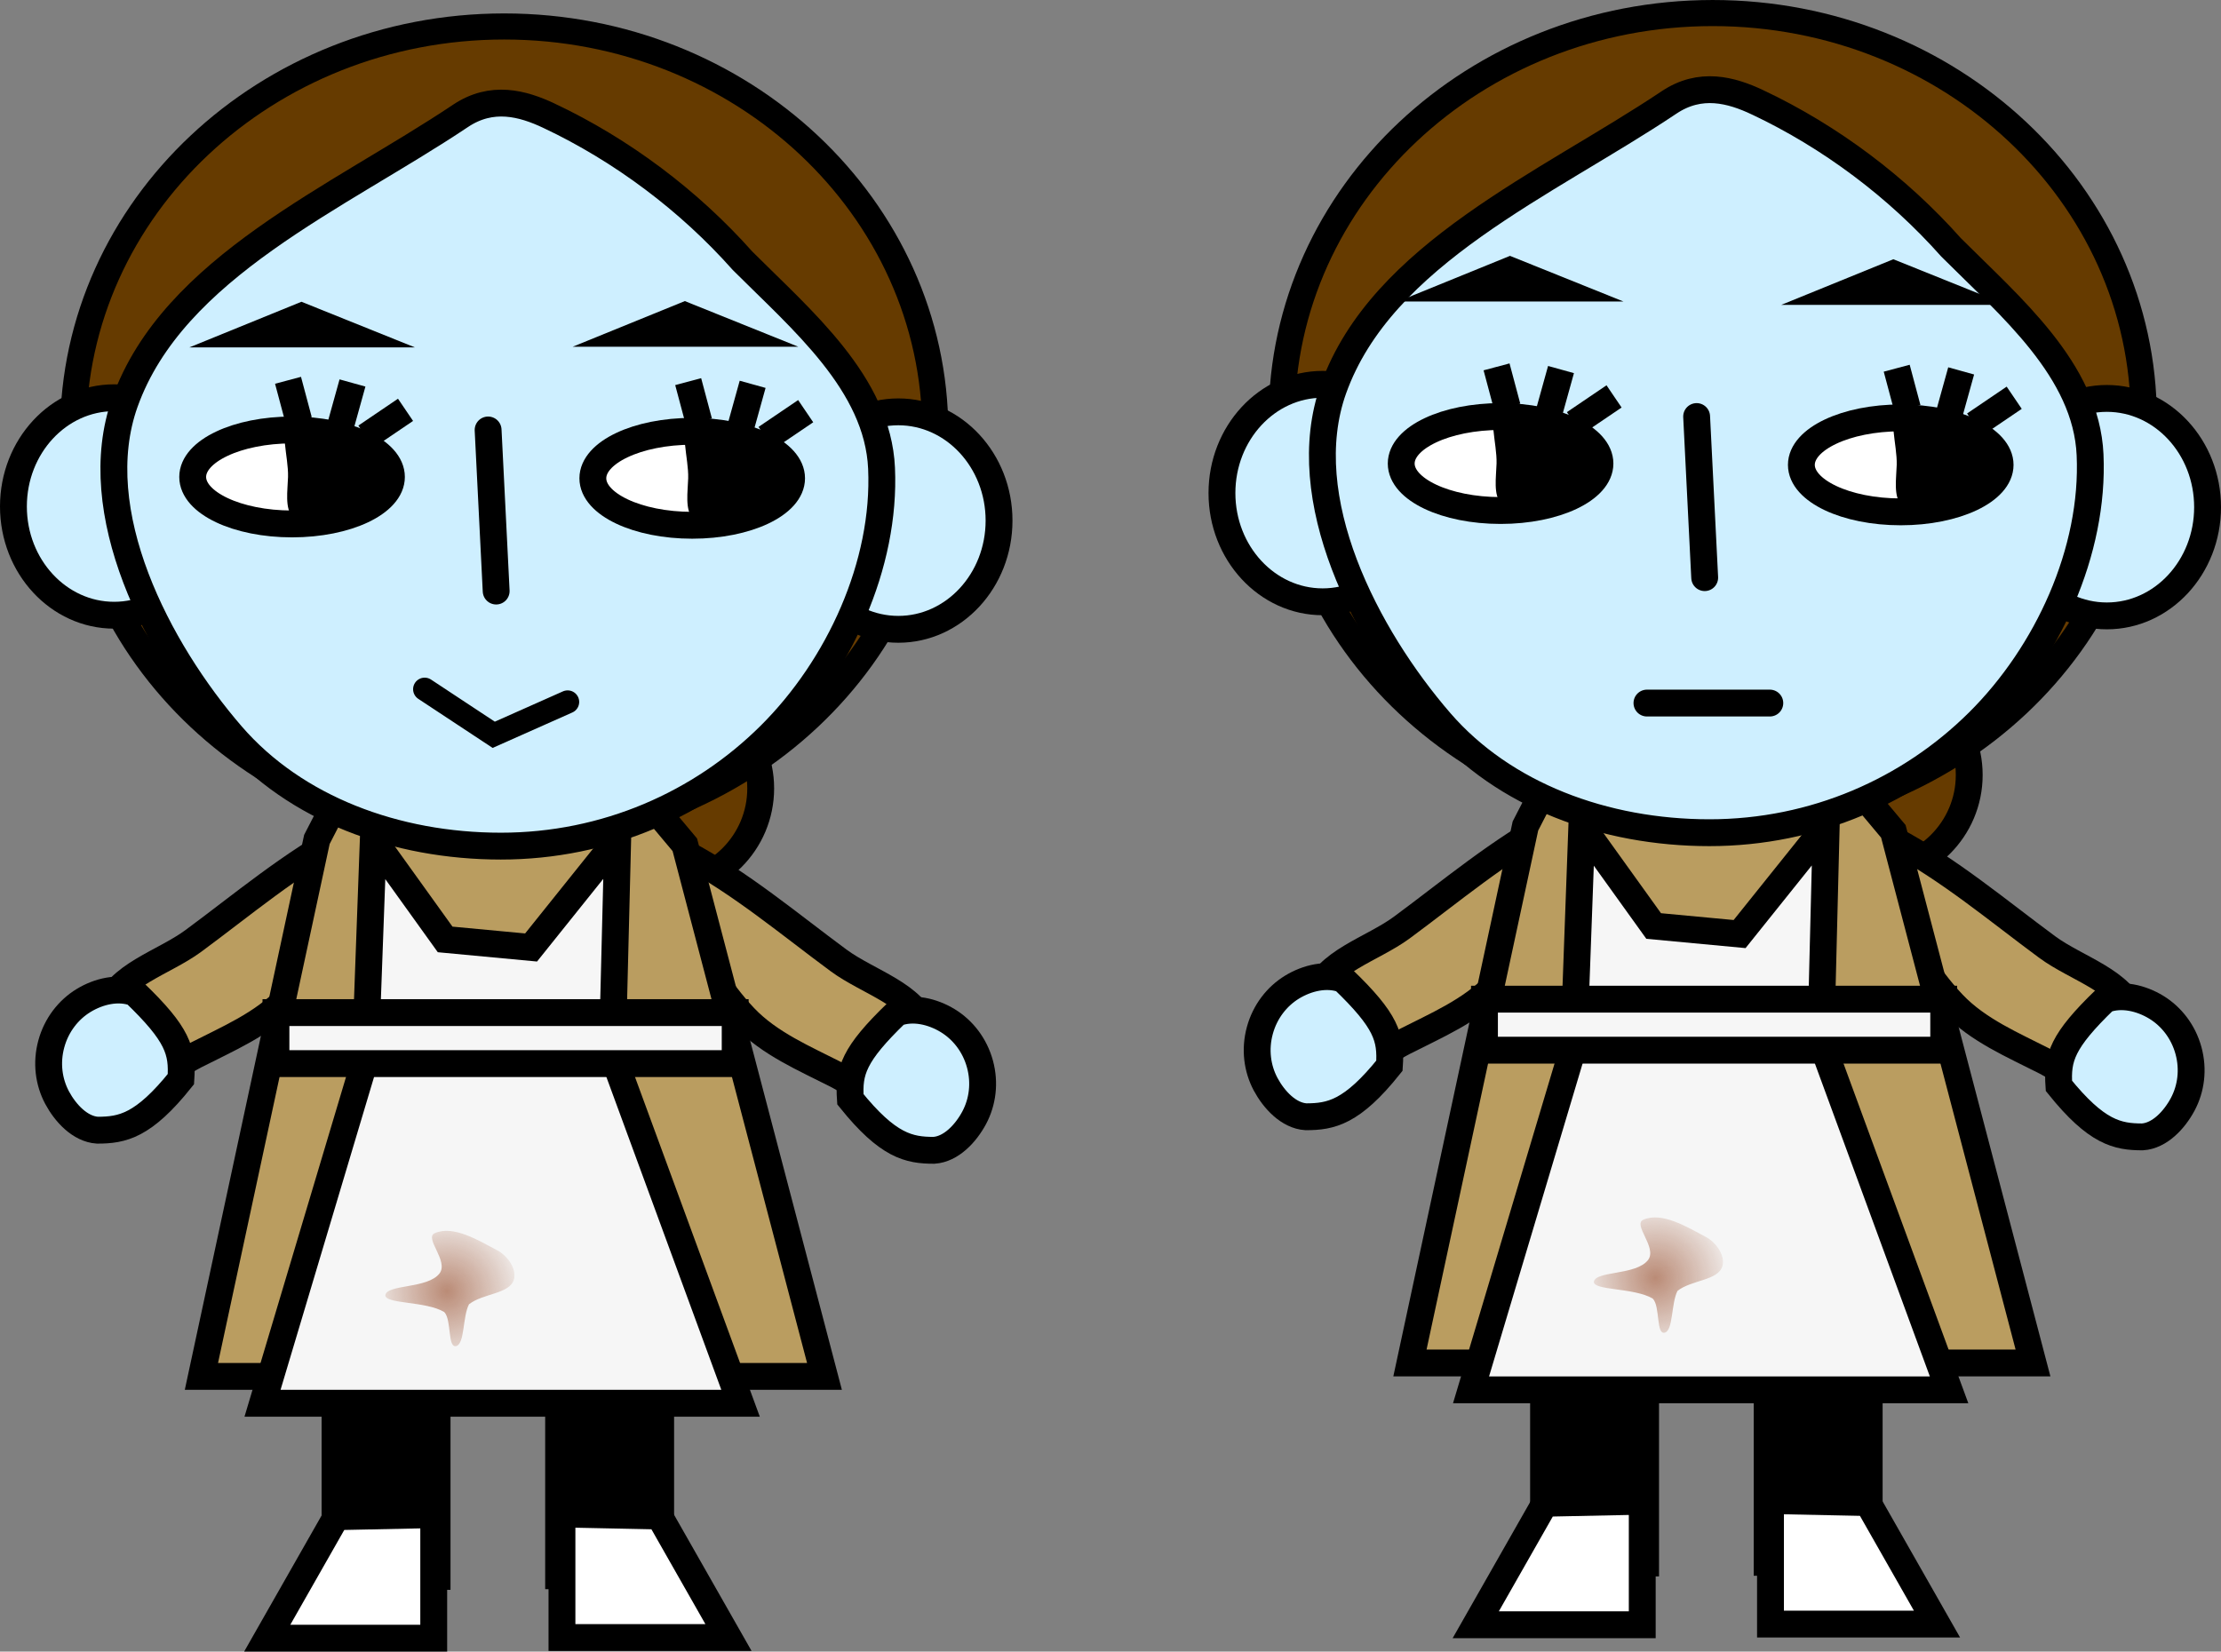<svg version="1.1" xmlns="http://www.w3.org/2000/svg" xmlns:xlink="http://www.w3.org/1999/xlink" width="165.4" height="123.028" viewBox="0,0,165.4,123.028"><rect x="0" y="0" width="165.4" height="123.028" fill="#808080" stroke="none"/><defs><radialGradient cx="190.575" cy="214.691" r="6.213" gradientUnits="userSpaceOnUse" id="color-1"><stop offset="0" stop-color="#ba8b76"/><stop offset="1" stop-color="#ba8b76" stop-opacity="0"/></radialGradient><radialGradient cx="280.575" cy="213.691" r="6.213" gradientUnits="userSpaceOnUse" id="color-2"><stop offset="0" stop-color="#ba8b76"/><stop offset="1" stop-color="#ba8b76" stop-opacity="0"/></radialGradient></defs><g transform="translate(-157.3,-118.5)"><g data-paper-data="{&quot;isPaintingLayer&quot;:true}" fill-rule="nonzero" stroke-linejoin="miter" stroke-miterlimit="10" stroke-dasharray="" stroke-dashoffset="0" style="mix-blend-mode: normal"><path d="M206.65,169.928c2.014,0 3.839,0.818 5.161,2.139c1.321,1.322 2.139,3.147 2.139,5.161c0,2.014 -0.818,3.839 -2.139,5.161c-1.322,1.321 -3.147,2.139 -5.161,2.139c-2.014,0 -3.839,-0.818 -5.161,-2.139c-1.321,-1.322 -2.139,-3.147 -2.139,-5.161c0,-2.014 0.818,-3.839 2.139,-5.161c1.322,-1.321 3.147,-2.139 5.161,-2.139z" fill="#663b00" stroke="#000000" stroke-width="2" stroke-linecap="butt"/><path d="M208.301,182.055c4.151,2.207 7.832,5.319 11.455,7.99c2.192,1.619 5.708,2.549 6.427,5.062c0.613,1.96 -1.893,3.731 -3.597,4.497c-0.919,0.423 -1.846,-0.466 -2.951,-1.026c-2.413,-1.232 -5.039,-2.331 -6.907,-4.307c-1.913,-2.021 -3.327,-4.5 -4.731,-6.898c-0.536,-1.289 -1.221,-2.686 -1.033,-4.046c0.128,-0.68 0.369,-1.753 1.337,-1.27z" fill="#ba9d60" stroke="#000000" stroke-width="2" stroke-linecap="round"/><path d="M227.882,194.53c1.125,0.689 2.013,1.82 2.397,3.231c0.384,1.411 0.193,2.832 -0.43,4c-0.618,1.156 -1.713,2.344 -3.004,2.426c-1.852,-0.003 -3.408,-0.315 -6.216,-3.802c-0.146,-2.106 0.251,-3.349 3.434,-6.426c1.231,-0.469 2.693,-0.117 3.819,0.571z" fill="#ceefff" stroke="#000000" stroke-width="2" stroke-linecap="round"/><path d="M184.486,181.875c0.188,1.36 -0.497,2.757 -1.033,4.046c-1.405,2.398 -2.818,4.877 -4.731,6.898c-1.868,1.976 -4.494,3.075 -6.907,4.307c-1.105,0.56 -2.031,1.45 -2.951,1.026c-1.704,-0.766 -4.21,-2.536 -3.597,-4.497c0.72,-2.513 4.236,-3.443 6.427,-5.062c3.623,-2.671 7.304,-5.783 11.455,-7.99c0.968,-0.482 1.209,0.59 1.337,1.27z" fill="#ba9d60" stroke="#000000" stroke-width="2" stroke-linecap="round"/><g stroke="#000000" stroke-width="2"><path d="M206.5,235.878h-7.6v-20.4h7.6z" fill="#000000" stroke-linecap="butt"/><path d="M211.55,240.478h-12.4v-9.2l7.25,0.15z" fill="#ffffff" stroke-linecap="round"/></g><path d="M167.337,192.46c3.2,3.081 3.578,4.322 3.434,6.426c-2.794,3.495 -4.362,3.799 -6.216,3.802c-1.291,-0.083 -2.385,-1.27 -3.004,-2.426c-0.623,-1.169 -0.814,-2.589 -0.43,-4c0.384,-1.411 1.272,-2.542 2.397,-3.231c1.126,-0.688 2.587,-1.039 3.819,-0.571z" fill="#ceefff" stroke="#000000" stroke-width="2" stroke-linecap="round"/><path d="M194.85,120.472c8.856,0 16.881,3.38 22.692,8.839c5.811,5.459 9.408,12.998 9.408,21.319c0,8.321 -3.597,15.86 -9.408,21.319c-5.811,5.46 -13.836,8.839 -22.692,8.839c-8.856,0 -16.881,-3.38 -22.692,-8.839c-5.811,-5.458 -9.408,-12.998 -9.408,-21.319c0,-8.321 3.597,-15.86 9.408,-21.319c5.811,-5.459 13.836,-8.839 22.692,-8.839z" fill="#663b00" stroke="#000000" stroke-width="1.943" stroke-linecap="butt"/><g stroke="#000000" stroke-width="2"><path d="M182.25,215.528h7.6v20.4h-7.6z" fill="#000000" stroke-linecap="butt"/><path d="M182.35,231.478l7.25,-0.15v9.2h-12.4z" fill="#ffffff" stroke-linecap="round"/></g><path d="M185.3,172.478l15,-0.6l8,9.55l10.4,39.6h-46.4l8.6,-40z" fill="#ba9d60" stroke="#000000" stroke-width="2" stroke-linecap="round"/><path d="M165.8,148.128c2.069,0 3.944,0.908 5.302,2.374c1.358,1.466 2.198,3.491 2.198,5.726c0,2.235 -0.84,4.26 -2.198,5.726c-1.358,1.466 -3.233,2.374 -5.302,2.374c-2.069,0 -3.944,-0.908 -5.302,-2.374c-1.358,-1.466 -2.198,-3.491 -2.198,-5.726c0,-2.235 0.84,-4.26 2.198,-5.726c1.358,-1.466 3.233,-2.374 5.302,-2.374z" fill="#ceefff" stroke="#000000" stroke-width="2" stroke-linecap="butt"/><path d="M185.1,181.028l5.35,7.45l6.4,0.6l6.45,-8.05l-0.4,16l9.55,26h-35.6l7.65,-25.6z" fill="#f6f6f6" stroke="#000000" stroke-width="2" stroke-linecap="round"/><path d="M224.2,149.178c2.069,0 3.944,0.908 5.302,2.374c1.358,1.466 2.198,3.491 2.198,5.726c0,2.235 -0.84,4.26 -2.198,5.726c-1.358,1.466 -3.233,2.374 -5.302,2.374c-2.069,0 -3.944,-0.908 -5.302,-2.374c-1.358,-1.466 -2.198,-3.491 -2.198,-5.726c0,-2.235 0.84,-4.26 2.198,-5.726c1.358,-1.466 3.233,-2.374 5.302,-2.374z" fill="#ceefff" stroke="#000000" stroke-width="2" stroke-linecap="butt"/><path d="M177.85,193.928h34.2v3.8h-34.2z" fill="#f6f6f6" stroke="#000000" stroke-width="2" stroke-linecap="butt"/><path d="M198.2,127.128c5.413,2.559 10.412,6.307 14.4,10.8c4.388,4.391 10.069,9.138 10.35,15.45c0.323,7.181 -3.177,14.804 -8.309,19.9c-5.132,5.096 -12.219,8.25 -20.041,8.25c-7.822,0 -15.315,-2.797 -20.041,-8.25c-5.531,-6.393 -10.867,-16.632 -7.959,-24.8c3.602,-10.084 15.9,-15.257 25,-21.35c2.329,-1.555 4.617,-0.939 6.6,0z" fill="#ceefff" stroke="#000000" stroke-width="2" stroke-linecap="butt"/><g><g><path d="M208.85,150.628c2.042,0 3.892,0.392 5.231,1.026c1.34,0.633 2.169,1.508 2.169,2.474c0,0.966 -0.829,1.841 -2.169,2.474c-1.339,0.634 -3.189,1.026 -5.231,1.026c-2.042,0 -3.892,-0.392 -5.231,-1.026c-1.34,-0.633 -2.169,-1.508 -2.169,-2.474c0,-0.966 0.829,-1.841 2.169,-2.474c1.339,-0.634 3.189,-1.026 5.231,-1.026z" fill="#ffffff" stroke="#000000" stroke-width="2" stroke-linecap="butt"/><path d="M212.15,151.128c0.831,0.335 1.893,0.336 2.545,0.879c0.652,0.543 1.055,1.293 1.055,2.121c0,0.828 -0.403,1.578 -1.055,2.121c-0.652,0.543 -1.653,0.756 -2.545,0.879c-0.915,0.128 -2.288,0.647 -3.25,0c-0.607,-0.661 -0.378,-1.995 -0.35,-3c0.044,-1.523 -0.714,-3.654 0.15,-4.4c0.932,-0.752 2.421,0.979 3.45,1.4z" fill="#000000" stroke="none" stroke-width="1" stroke-linecap="round"/></g><path d="M209.35,149.928l-0.8,-3z" fill="none" stroke="#000000" stroke-width="2" stroke-linecap="round"/><path d="M213.35,147.128l-1,3.6z" fill="none" stroke="#000000" stroke-width="2" stroke-linecap="round"/><path d="M217.3,149.128l-2.95,2z" fill="none" stroke="#000000" stroke-width="2" stroke-linecap="round"/></g><g><g><path d="M179.05,150.528c2.042,0 3.892,0.392 5.231,1.026c1.34,0.633 2.169,1.508 2.169,2.474c0,0.966 -0.829,1.841 -2.169,2.474c-1.339,0.634 -3.189,1.026 -5.231,1.026c-2.042,0 -3.892,-0.392 -5.231,-1.026c-1.34,-0.633 -2.169,-1.508 -2.169,-2.474c0,-0.966 0.829,-1.841 2.169,-2.474c1.339,-0.634 3.189,-1.026 5.231,-1.026z" fill="#ffffff" stroke="#000000" stroke-width="2" stroke-linecap="butt"/><path d="M182.35,151.028c0.831,0.335 1.893,0.336 2.545,0.879c0.652,0.543 1.055,1.293 1.055,2.121c0,0.828 -0.403,1.578 -1.055,2.121c-0.652,0.543 -1.653,0.756 -2.545,0.879c-0.915,0.128 -2.288,0.647 -3.25,0c-0.607,-0.661 -0.378,-1.995 -0.35,-3c0.044,-1.523 -0.714,-3.654 0.15,-4.4c0.932,-0.752 2.421,0.979 3.45,1.4z" fill="#000000" stroke="none" stroke-width="1" stroke-linecap="round"/></g><path d="M179.55,149.828l-0.8,-3z" fill="none" stroke="#000000" stroke-width="2" stroke-linecap="round"/><path d="M182.55,150.628l1,-3.6z" fill="none" stroke="#000000" stroke-width="2" stroke-linecap="round"/><path d="M187.5,149.028l-2.95,2z" fill="none" stroke="#000000" stroke-width="2" stroke-linecap="round"/></g><path d="M194.25,162.528l-0.6,-12" fill="none" stroke="#000000" stroke-width="2" stroke-linecap="round"/><path d="M199.572,170.787l-5.504,2.448l-5.144,-3.396" fill="none" stroke="#000000" stroke-width="1.721" stroke-linecap="round"/><path d="M208.3,140.928l8.45,3.4h-16.8z" fill="#000000" stroke="none" stroke-width="1" stroke-linecap="round"/><path d="M179.75,140.978l8.45,3.4h-16.8z" fill="#000000" stroke="none" stroke-width="1" stroke-linecap="round"/><path d="M189.69,210.352c1.392,-0.589 3.208,0.527 4.613,1.268c0.794,0.411 1.489,1.4 1.268,2.191c-0.315,1.087 -2.302,1.024 -3.344,1.845c-0.484,0.94 -0.309,2.941 -0.951,3.114c-0.661,0.173 -0.33,-1.968 -0.894,-2.537c-1.369,-0.826 -4.459,-0.584 -4.382,-1.268c0.15,-0.808 3.164,-0.46 4.036,-1.614c0.699,-0.933 -1.188,-2.645 -0.346,-2.998z" fill="url(#color-1)" stroke="none" stroke-width="0.577" stroke-linecap="butt"/><path d="M296.65,168.928c2.014,0 3.839,0.818 5.161,2.139c1.321,1.322 2.139,3.147 2.139,5.161c0,2.014 -0.818,3.839 -2.139,5.161c-1.322,1.321 -3.147,2.139 -5.161,2.139c-2.014,0 -3.839,-0.818 -5.161,-2.139c-1.321,-1.322 -2.139,-3.147 -2.139,-5.161c0,-2.014 0.818,-3.839 2.139,-5.161c1.322,-1.321 3.147,-2.139 5.161,-2.139z" fill="#663b00" stroke="#000000" stroke-width="2" stroke-linecap="butt"/><path d="M298.301,181.055c4.151,2.207 7.832,5.319 11.455,7.99c2.192,1.619 5.708,2.549 6.427,5.062c0.613,1.96 -1.893,3.731 -3.597,4.497c-0.919,0.423 -1.846,-0.466 -2.951,-1.026c-2.413,-1.232 -5.039,-2.331 -6.907,-4.307c-1.913,-2.021 -3.327,-4.5 -4.731,-6.898c-0.536,-1.289 -1.221,-2.686 -1.033,-4.046c0.128,-0.68 0.369,-1.753 1.337,-1.27z" fill="#ba9d60" stroke="#000000" stroke-width="2" stroke-linecap="round"/><path d="M317.882,193.53c1.125,0.689 2.013,1.82 2.397,3.231c0.384,1.411 0.193,2.832 -0.43,4c-0.618,1.156 -1.713,2.344 -3.004,2.426c-1.852,-0.003 -3.408,-0.315 -6.216,-3.802c-0.146,-2.106 0.251,-3.349 3.434,-6.426c1.231,-0.469 2.693,-0.117 3.819,0.571z" fill="#ceefff" stroke="#000000" stroke-width="2" stroke-linecap="round"/><path d="M274.486,180.875c0.188,1.36 -0.497,2.757 -1.033,4.046c-1.405,2.398 -2.818,4.877 -4.731,6.898c-1.868,1.976 -4.494,3.075 -6.907,4.307c-1.105,0.56 -2.031,1.45 -2.951,1.026c-1.704,-0.766 -4.21,-2.536 -3.597,-4.497c0.72,-2.513 4.236,-3.443 6.427,-5.062c3.623,-2.671 7.304,-5.783 11.455,-7.99c0.968,-0.482 1.209,0.59 1.337,1.27z" fill="#ba9d60" stroke="#000000" stroke-width="2" stroke-linecap="round"/><g stroke="#000000" stroke-width="2"><path d="M296.5,234.878h-7.6v-20.4h7.6z" fill="#000000" stroke-linecap="butt"/><path d="M301.55,239.478h-12.4v-9.2l7.25,0.15z" fill="#ffffff" stroke-linecap="round"/></g><path d="M257.337,191.46c3.2,3.081 3.578,4.322 3.434,6.426c-2.794,3.495 -4.362,3.799 -6.216,3.802c-1.291,-0.083 -2.385,-1.27 -3.004,-2.426c-0.623,-1.169 -0.814,-2.589 -0.43,-4c0.384,-1.411 1.272,-2.542 2.397,-3.231c1.126,-0.688 2.587,-1.039 3.819,-0.571z" fill="#ceefff" stroke="#000000" stroke-width="2" stroke-linecap="round"/><path d="M284.85,119.472c8.856,0 16.881,3.38 22.692,8.839c5.811,5.459 9.408,12.998 9.408,21.319c0,8.321 -3.597,15.86 -9.408,21.319c-5.811,5.46 -13.836,8.839 -22.692,8.839c-8.856,0 -16.881,-3.38 -22.692,-8.839c-5.811,-5.458 -9.408,-12.998 -9.408,-21.319c0,-8.321 3.597,-15.86 9.408,-21.319c5.811,-5.459 13.836,-8.839 22.692,-8.839z" fill="#663b00" stroke="#000000" stroke-width="1.943" stroke-linecap="butt"/><g stroke="#000000" stroke-width="2"><path d="M272.25,214.528h7.6v20.4h-7.6z" fill="#000000" stroke-linecap="butt"/><path d="M272.35,230.478l7.25,-0.15v9.2h-12.4z" fill="#ffffff" stroke-linecap="round"/></g><path d="M275.3,171.478l15,-0.6l8,9.55l10.4,39.6h-46.4l8.6,-40z" fill="#ba9d60" stroke="#000000" stroke-width="2" stroke-linecap="round"/><path d="M255.8,147.128c2.069,0 3.944,0.908 5.302,2.374c1.358,1.466 2.198,3.491 2.198,5.726c0,2.235 -0.84,4.26 -2.198,5.726c-1.358,1.466 -3.233,2.374 -5.302,2.374c-2.069,0 -3.944,-0.908 -5.302,-2.374c-1.358,-1.466 -2.198,-3.491 -2.198,-5.726c0,-2.235 0.84,-4.26 2.198,-5.726c1.358,-1.466 3.233,-2.374 5.302,-2.374z" fill="#ceefff" stroke="#000000" stroke-width="2" stroke-linecap="butt"/><path d="M275.1,180.028l5.35,7.45l6.4,0.6l6.45,-8.05l-0.4,16l9.55,26h-35.6l7.65,-25.6z" fill="#f6f6f6" stroke="#000000" stroke-width="2" stroke-linecap="round"/><path d="M314.2,148.178c2.069,0 3.944,0.908 5.302,2.374c1.358,1.466 2.198,3.491 2.198,5.726c0,2.235 -0.84,4.26 -2.198,5.726c-1.358,1.466 -3.233,2.374 -5.302,2.374c-2.069,0 -3.944,-0.908 -5.302,-2.374c-1.358,-1.466 -2.198,-3.491 -2.198,-5.726c0,-2.235 0.84,-4.26 2.198,-5.726c1.358,-1.466 3.233,-2.374 5.302,-2.374z" fill="#ceefff" stroke="#000000" stroke-width="2" stroke-linecap="butt"/><path d="M267.85,192.928h34.2v3.8h-34.2z" fill="#f6f6f6" stroke="#000000" stroke-width="2" stroke-linecap="butt"/><path d="M288.2,126.128c5.413,2.559 10.412,6.307 14.4,10.8c4.388,4.391 10.069,9.138 10.35,15.45c0.323,7.181 -3.177,14.804 -8.309,19.9c-5.132,5.096 -12.219,8.25 -20.041,8.25c-7.822,0 -15.315,-2.797 -20.041,-8.25c-5.531,-6.393 -10.867,-16.632 -7.959,-24.8c3.602,-10.084 15.9,-15.257 25,-21.35c2.329,-1.555 4.617,-0.939 6.6,0z" fill="#ceefff" stroke="#000000" stroke-width="2" stroke-linecap="butt"/><g><g><path d="M298.85,149.628c2.042,0 3.892,0.392 5.231,1.026c1.34,0.633 2.169,1.508 2.169,2.474c0,0.966 -0.829,1.841 -2.169,2.474c-1.339,0.634 -3.189,1.026 -5.231,1.026c-2.042,0 -3.892,-0.392 -5.231,-1.026c-1.34,-0.633 -2.169,-1.508 -2.169,-2.474c0,-0.966 0.829,-1.841 2.169,-2.474c1.339,-0.634 3.189,-1.026 5.231,-1.026z" fill="#ffffff" stroke="#000000" stroke-width="2" stroke-linecap="butt"/><path d="M302.15,150.128c0.831,0.335 1.893,0.336 2.545,0.879c0.652,0.543 1.055,1.293 1.055,2.121c0,0.828 -0.403,1.578 -1.055,2.121c-0.652,0.543 -1.653,0.756 -2.545,0.879c-0.915,0.128 -2.288,0.647 -3.25,0c-0.607,-0.661 -0.378,-1.995 -0.35,-3c0.044,-1.523 -0.714,-3.654 0.15,-4.4c0.932,-0.752 2.421,0.979 3.45,1.4z" fill="#000000" stroke="none" stroke-width="1" stroke-linecap="round"/></g><path d="M299.35,148.928l-0.8,-3z" fill="none" stroke="#000000" stroke-width="2" stroke-linecap="round"/><path d="M303.35,146.128l-1,3.6z" fill="none" stroke="#000000" stroke-width="2" stroke-linecap="round"/><path d="M307.3,148.128l-2.95,2z" fill="none" stroke="#000000" stroke-width="2" stroke-linecap="round"/></g><g><g><path d="M269.05,149.528c2.042,0 3.892,0.392 5.231,1.026c1.34,0.633 2.169,1.508 2.169,2.474c0,0.966 -0.829,1.841 -2.169,2.474c-1.339,0.634 -3.189,1.026 -5.231,1.026c-2.042,0 -3.892,-0.392 -5.231,-1.026c-1.34,-0.633 -2.169,-1.508 -2.169,-2.474c0,-0.966 0.829,-1.841 2.169,-2.474c1.339,-0.634 3.189,-1.026 5.231,-1.026z" fill="#ffffff" stroke="#000000" stroke-width="2" stroke-linecap="butt"/><path d="M272.35,150.028c0.831,0.335 1.893,0.336 2.545,0.879c0.652,0.543 1.055,1.293 1.055,2.121c0,0.828 -0.403,1.578 -1.055,2.121c-0.652,0.543 -1.653,0.756 -2.545,0.879c-0.915,0.128 -2.288,0.647 -3.25,0c-0.607,-0.661 -0.378,-1.995 -0.35,-3c0.044,-1.523 -0.714,-3.654 0.15,-4.4c0.932,-0.752 2.421,0.979 3.45,1.4z" fill="#000000" stroke="none" stroke-width="1" stroke-linecap="round"/></g><path d="M269.55,148.828l-0.8,-3z" fill="none" stroke="#000000" stroke-width="2" stroke-linecap="round"/><path d="M272.55,149.628l1,-3.6z" fill="none" stroke="#000000" stroke-width="2" stroke-linecap="round"/><path d="M277.5,148.028l-2.95,2z" fill="none" stroke="#000000" stroke-width="2" stroke-linecap="round"/></g><path d="M284.25,161.528l-0.6,-12" fill="none" stroke="#000000" stroke-width="2" stroke-linecap="round"/><path d="M298.3,137.811l8.45,3.4h-16.8z" fill="#000000" stroke="none" stroke-width="1" stroke-linecap="round"/><path d="M269.75,137.559l8.45,3.4h-16.8z" fill="#000000" stroke="none" stroke-width="1" stroke-linecap="round"/><path d="M279.69,209.352c1.392,-0.589 3.208,0.527 4.613,1.268c0.794,0.411 1.489,1.4 1.268,2.191c-0.315,1.087 -2.302,1.024 -3.344,1.845c-0.484,0.94 -0.309,2.941 -0.951,3.114c-0.661,0.173 -0.33,-1.968 -0.894,-2.537c-1.369,-0.826 -4.459,-0.584 -4.382,-1.268c0.15,-0.808 3.164,-0.46 4.036,-1.614c0.699,-0.933 -1.188,-2.645 -0.346,-2.998z" fill="url(#color-2)" stroke="none" stroke-width="0.577" stroke-linecap="butt"/><path d="M279.95,170.871h9.15" fill="none" stroke="#000000" stroke-width="2" stroke-linecap="round"/></g></g></svg>